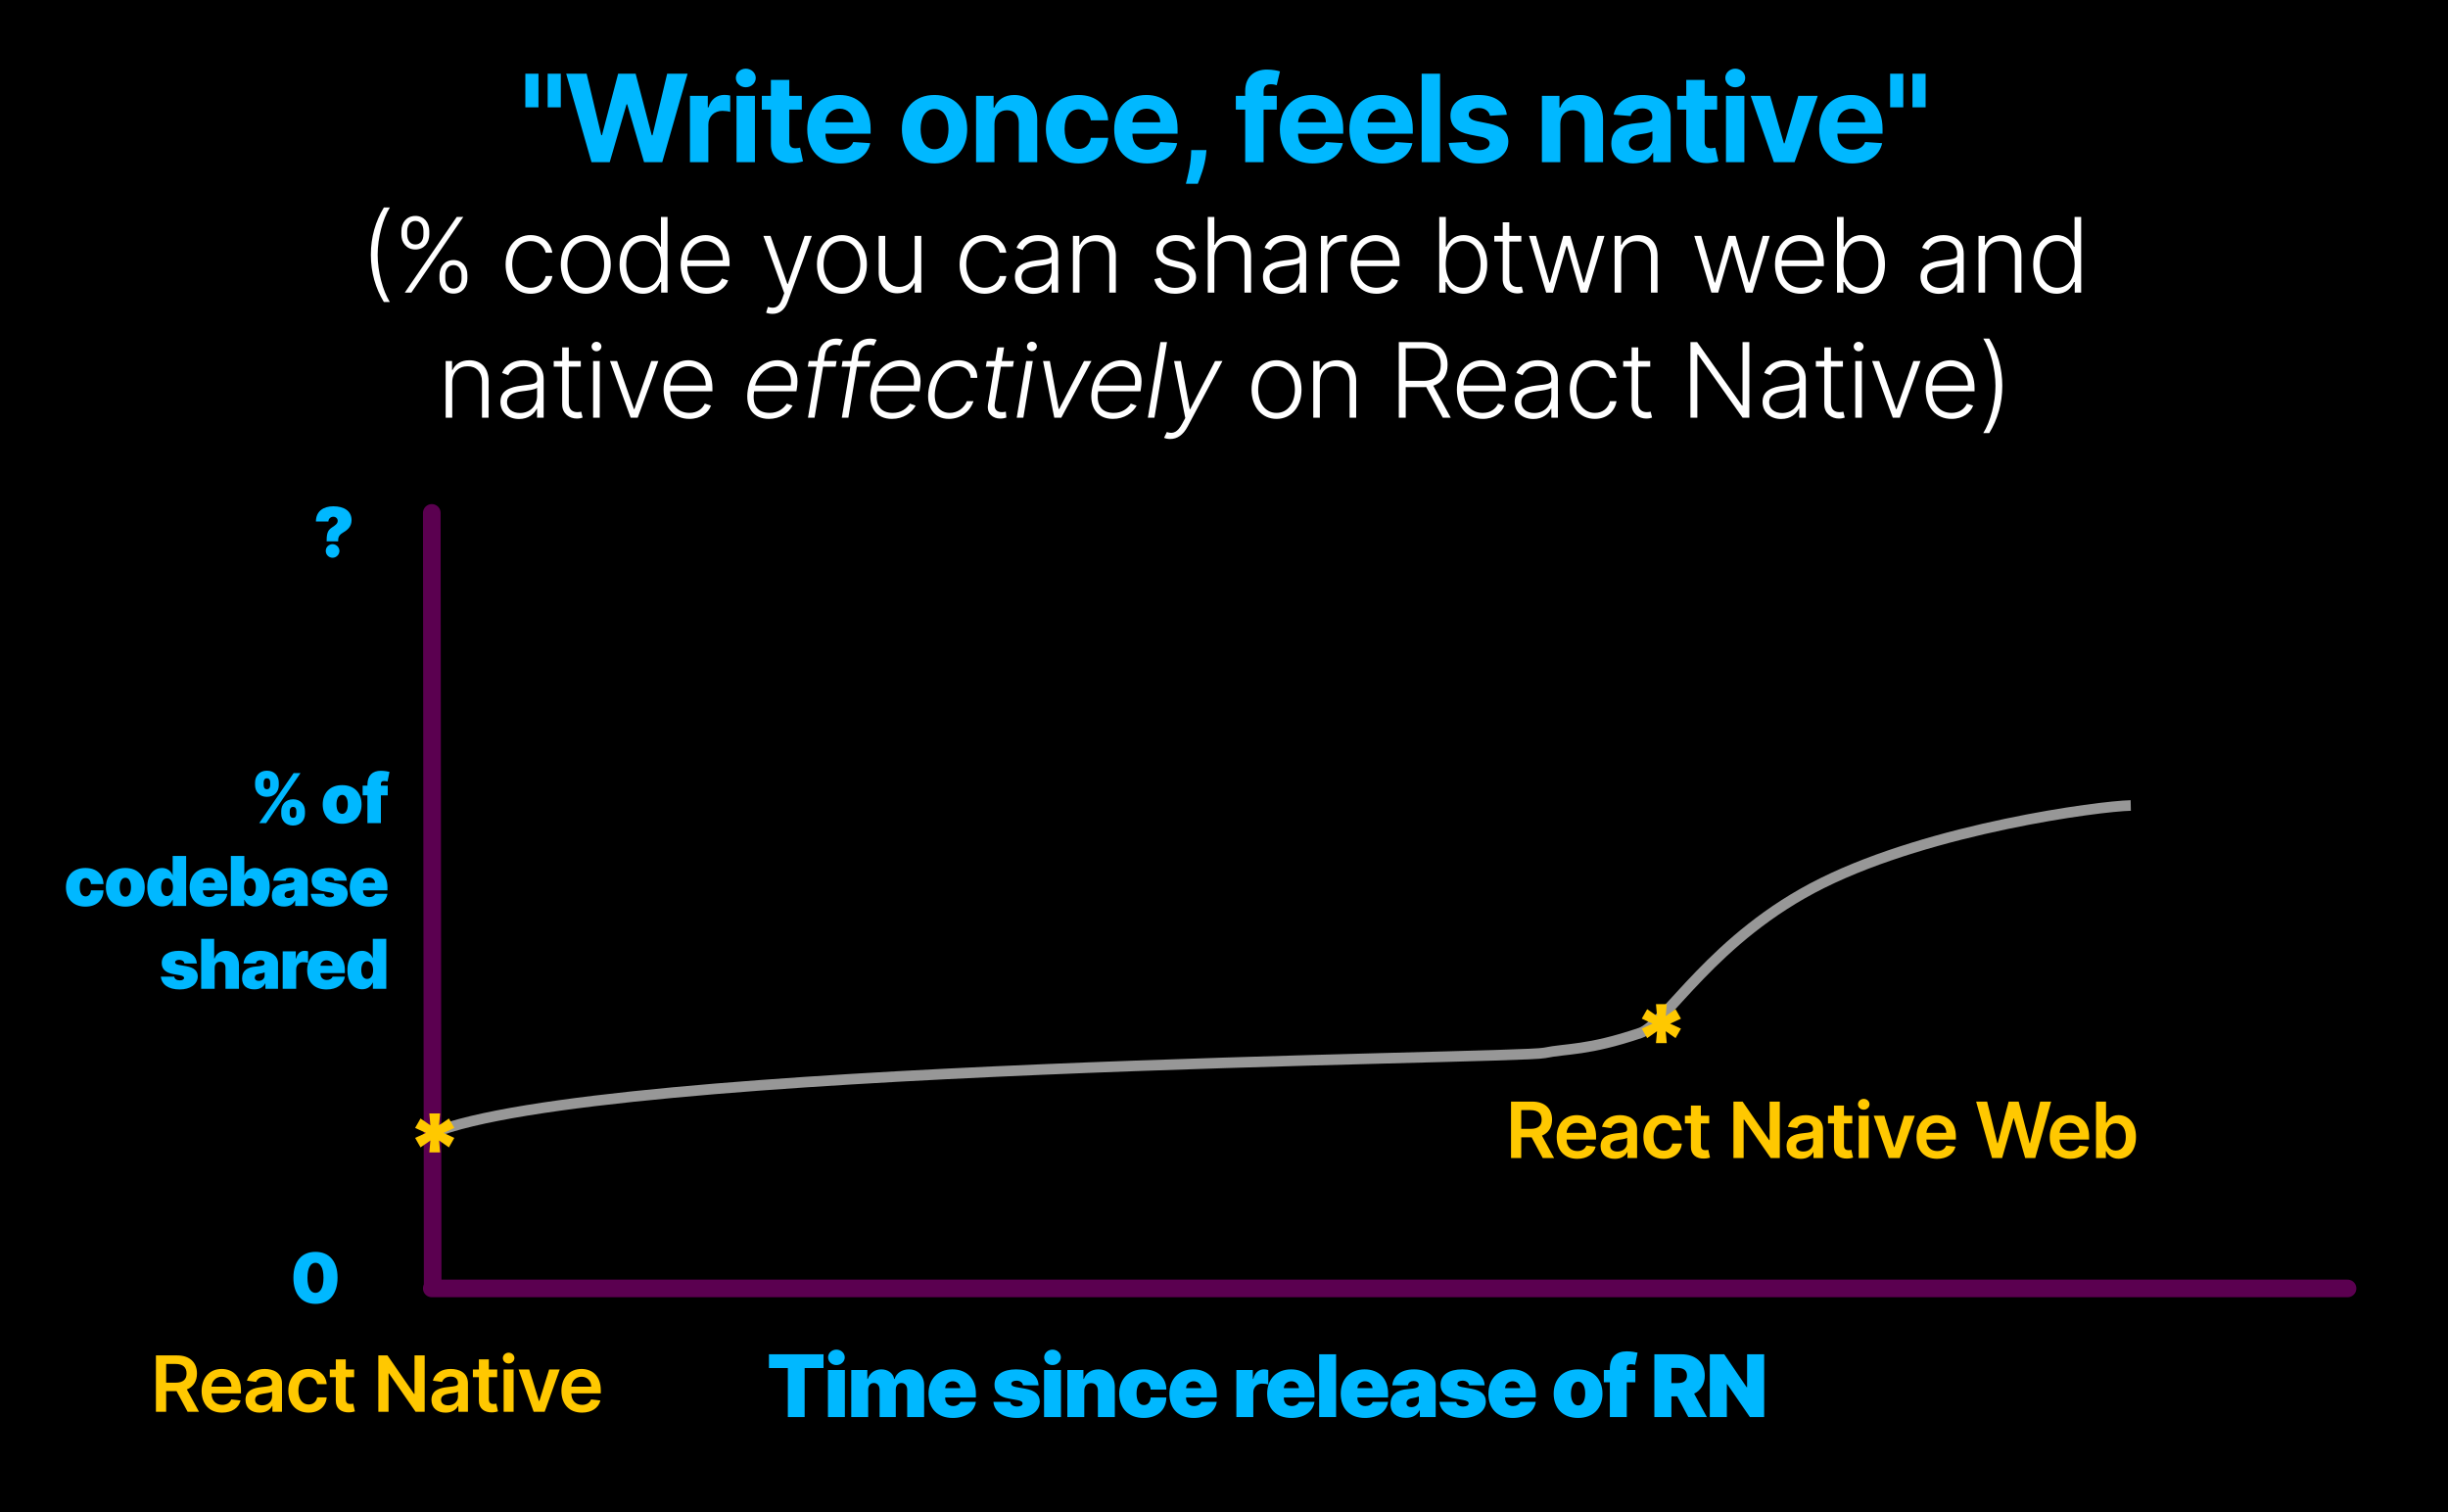 <?xml version="1.0" encoding="UTF-8"?>
<svg width="1389px" height="858px" viewBox="0 0 1389 858" version="1.1" xmlns="http://www.w3.org/2000/svg" xmlns:xlink="http://www.w3.org/1999/xlink">
    <!-- Generator: Sketch 61 (89581) - https://sketch.com -->
    <title>code-sharing</title>
    <desc>Created with Sketch.</desc>
    <g id="code-sharing" stroke="none" stroke-width="1" fill="none" fill-rule="evenodd">
        <rect fill="#000000" x="0" y="0" width="1389" height="858"></rect>
        <line x1="245" y1="291" x2="245.5" y2="730.5" id="Line-3" stroke="#5B0050" stroke-width="10" stroke-linecap="round"></line>
        <line x1="1332" y1="731" x2="245" y2="731" id="Line-3" stroke="#5B0050" stroke-width="10" stroke-linecap="round"></line>
        <path d="M245,643 C341.031,603.956 859.912,600.807 876.359,597.369 C888.663,594.797 900.887,596.192 930.755,586.037 C945.149,581.142 971.933,531.769 1034,501 C1096.751,469.892 1190.81,457.408 1209,457" id="Path-2" stroke="#979797" stroke-width="6"></path>
        <g id="Group" transform="translate(37, 38)" fill-rule="nonzero">
            <polygon id="*" fill="#FFC800" points="212.732 615.818 212.118 609.068 217.718 612.98 220.786 607.611 214.65 604.773 220.786 601.935 217.718 596.566 212.118 600.478 212.732 593.728 206.596 593.728 207.209 600.478 201.61 596.566 198.542 601.935 204.678 604.773 198.542 607.611 201.61 612.98 207.209 609.068 206.596 615.818"></polygon>
            <polygon id="*" fill="#FFC800" points="908.732 553.818 908.118 547.068 913.718 550.98 916.786 545.611 910.65 542.773 916.786 539.935 913.718 534.566 908.118 538.478 908.732 531.728 902.596 531.728 903.209 538.478 897.61 534.566 894.542 539.935 900.678 542.773 894.542 545.611 897.61 550.98 903.209 547.068 902.596 553.818"></polygon>
            <path d="M419.56,766 L419.56,738.159 L430.278,738.159 L430.278,730.364 L399.306,730.364 L399.306,738.159 L410.024,738.159 L410.024,766 L419.56,766 Z M437.583,736.489 C440.193,736.489 442.316,734.523 442.316,732.104 C442.316,729.685 440.193,727.719 437.583,727.719 C434.973,727.719 432.85,729.685 432.85,732.104 C432.85,734.523 434.973,736.489 437.583,736.489 Z M442.386,766 L442.386,739.273 L432.781,739.273 L432.781,766 L442.386,766 Z M455.607,766 L455.607,750.409 C455.607,748.078 456.825,746.651 458.808,746.651 C460.792,746.651 462.08,748.078 462.08,750.409 L462.08,766 L471.267,766 L471.267,750.409 C471.267,748.078 472.485,746.651 474.469,746.651 C476.452,746.651 477.74,748.078 477.74,750.409 L477.74,766 L487.345,766 L487.345,747.973 C487.345,742.492 483.83,738.925 478.714,738.925 C474.747,738.925 471.545,741.083 470.64,744.354 L470.362,744.354 C469.805,741.083 466.812,738.925 463.054,738.925 C459.348,738.925 456.511,741.013 455.398,744.354 L455.119,744.354 L455.119,739.273 L446.002,739.273 L446.002,766 L455.607,766 Z M503.629,766.487 C511.041,766.487 515.809,762.938 516.714,757.369 L507.944,757.369 C507.387,758.883 505.804,759.736 503.837,759.736 C500.984,759.736 499.313,757.857 499.313,755.281 L499.313,754.864 L516.714,754.864 L516.714,752.637 C516.714,744.128 511.494,738.925 503.42,738.925 C495.137,738.925 489.847,744.424 489.847,752.706 C489.847,761.354 495.068,766.487 503.629,766.487 Z M507.874,749.574 L499.313,749.574 C499.365,747.26 501.279,745.676 503.629,745.676 C506.012,745.676 507.822,747.277 507.874,749.574 Z M540.093,766.487 C547.488,766.487 552.934,762.885 552.969,757.161 C552.934,753.211 550.29,750.914 544.826,749.922 L539.397,748.948 C537.361,748.582 536.787,747.851 536.822,747.068 C536.787,745.955 538.162,745.328 539.815,745.328 C541.711,745.328 543.295,746.338 543.434,747.973 L552.273,747.973 C552.03,742.318 547.332,738.925 539.606,738.925 C531.967,738.925 527.252,742.057 527.286,747.625 C527.252,751.836 529.983,754.533 535.43,755.49 L540.163,756.325 C542.251,756.708 543.19,757.265 543.225,758.274 C543.19,759.388 541.92,760.014 540.163,760.014 C537.988,760.014 536.456,759.075 536.195,757.369 L526.66,757.369 C527.182,762.851 531.915,766.487 540.093,766.487 Z M560.205,736.489 C562.815,736.489 564.937,734.523 564.937,732.104 C564.937,729.685 562.815,727.719 560.205,727.719 C557.595,727.719 555.472,729.685 555.472,732.104 C555.472,734.523 557.595,736.489 560.205,736.489 Z M565.007,766 L565.007,739.273 L555.402,739.273 L555.402,766 L565.007,766 Z M578.228,766 L578.228,750.966 C578.245,748.321 579.742,746.72 582.126,746.72 C584.544,746.72 585.971,748.321 585.954,750.966 L585.954,766 L595.559,766 L595.559,748.948 C595.576,743.136 591.905,738.925 586.232,738.925 C582.3,738.925 579.185,740.978 578.019,744.354 L577.741,744.354 L577.741,739.273 L568.623,739.273 L568.623,766 L578.228,766 Z M611.912,766.487 C619.829,766.487 624.684,761.946 624.788,754.864 L615.879,754.864 C615.67,757.665 614.156,759.179 612.051,759.179 C609.528,759.179 607.875,757.021 607.875,752.637 C607.875,748.252 609.528,746.094 612.051,746.094 C614.174,746.094 615.618,747.608 615.879,750.409 L624.788,750.409 C624.736,743.449 619.777,738.925 611.912,738.925 C603.212,738.925 598.061,744.493 598.061,752.706 C598.061,760.919 603.212,766.487 611.912,766.487 Z M640.306,766.487 C647.719,766.487 652.486,762.938 653.391,757.369 L644.621,757.369 C644.064,758.883 642.481,759.736 640.515,759.736 C637.661,759.736 635.991,757.857 635.991,755.281 L635.991,754.864 L653.391,754.864 L653.391,752.637 C653.391,744.128 648.171,738.925 640.097,738.925 C631.815,738.925 626.525,744.424 626.525,752.706 C626.525,761.354 631.745,766.487 640.306,766.487 Z M644.552,749.574 L635.991,749.574 C636.043,747.26 637.957,745.676 640.306,745.676 C642.69,745.676 644.499,747.277 644.552,749.574 Z M674.126,766 L674.126,752.08 C674.126,749.017 676.231,746.999 679.067,746.999 C680.059,746.999 681.66,747.155 682.617,747.486 L682.617,739.29 C681.851,739.064 681.016,738.925 680.181,738.925 C677.327,738.925 675.1,740.595 674.126,744.354 L673.847,744.354 L673.847,739.273 L664.521,739.273 L664.521,766 L674.126,766 Z M695.768,766.487 C703.181,766.487 707.949,762.938 708.853,757.369 L700.084,757.369 C699.527,758.883 697.943,759.736 695.977,759.736 C693.123,759.736 691.453,757.857 691.453,755.281 L691.453,754.864 L708.853,754.864 L708.853,752.637 C708.853,744.128 703.633,738.925 695.559,738.925 C687.277,738.925 681.987,744.424 681.987,752.706 C681.987,761.354 687.207,766.487 695.768,766.487 Z M700.014,749.574 L691.453,749.574 C691.505,747.26 693.419,745.676 695.768,745.676 C698.152,745.676 699.962,747.277 700.014,749.574 Z M721.1,766 L721.1,730.364 L711.495,730.364 L711.495,766 L721.1,766 Z M737.523,766.487 C744.935,766.487 749.703,762.938 750.608,757.369 L741.838,757.369 C741.281,758.883 739.698,759.736 737.731,759.736 C734.878,759.736 733.207,757.857 733.207,755.281 L733.207,754.864 L750.608,754.864 L750.608,752.637 C750.608,744.128 745.387,738.925 737.314,738.925 C729.031,738.925 723.741,744.424 723.741,752.706 C723.741,761.354 728.962,766.487 737.523,766.487 Z M741.768,749.574 L733.207,749.574 C733.259,747.26 735.173,745.676 737.523,745.676 C739.906,745.676 741.716,747.277 741.768,749.574 Z M760.697,766.418 C764.177,766.418 766.804,765.234 768.422,762.242 L768.631,762.242 L768.631,766 L777.61,766 L777.61,747.695 C777.61,742.753 772.929,738.925 765.29,738.925 C757.303,738.925 753.371,743.101 753.04,747.973 L761.88,747.973 C762.106,746.32 763.324,745.537 765.151,745.537 C766.821,745.537 768.005,746.303 768.005,747.695 L768.005,747.764 C768.005,749.313 766.299,749.8 761.81,750.131 C756.294,750.531 751.996,752.758 751.996,758.622 C751.996,763.947 755.581,766.418 760.697,766.418 Z M763.829,760.362 C762.193,760.362 761.045,759.562 761.045,758.065 C761.045,756.691 762.019,755.629 764.246,755.281 C765.777,755.038 767.065,754.725 768.074,754.307 L768.074,756.534 C768.074,758.97 766.004,760.362 763.829,760.362 Z M793.197,766.487 C800.592,766.487 806.039,762.885 806.073,757.161 C806.039,753.211 803.394,750.914 797.93,749.922 L792.501,748.948 C790.465,748.582 789.891,747.851 789.926,747.068 C789.891,745.955 791.266,745.328 792.919,745.328 C794.815,745.328 796.399,746.338 796.538,747.973 L805.377,747.973 C805.134,742.318 800.436,738.925 792.71,738.925 C785.071,738.925 780.356,742.057 780.391,747.625 C780.356,751.836 783.088,754.533 788.534,755.49 L793.267,756.325 C795.355,756.708 796.294,757.265 796.329,758.274 C796.294,759.388 795.024,760.014 793.267,760.014 C791.092,760.014 789.561,759.075 789.3,757.369 L779.764,757.369 C780.286,762.851 785.019,766.487 793.197,766.487 Z M821.313,766.487 C828.726,766.487 833.493,762.938 834.398,757.369 L825.628,757.369 C825.071,758.883 823.488,759.736 821.522,759.736 C818.668,759.736 816.998,757.857 816.998,755.281 L816.998,754.864 L834.398,754.864 L834.398,752.637 C834.398,744.128 829.178,738.925 821.104,738.925 C812.822,738.925 807.532,744.424 807.532,752.706 C807.532,761.354 812.752,766.487 821.313,766.487 Z M825.559,749.574 L816.998,749.574 C817.05,747.26 818.964,745.676 821.313,745.676 C823.697,745.676 825.506,747.277 825.559,749.574 Z M858.404,766.487 C867.104,766.487 872.255,760.919 872.255,752.706 C872.255,744.493 867.104,738.925 858.404,738.925 C849.704,738.925 844.553,744.493 844.553,752.706 C844.553,760.919 849.704,766.487 858.404,766.487 Z M858.473,759.388 C855.898,759.388 854.367,756.83 854.367,752.637 C854.367,748.443 855.898,745.885 858.473,745.885 C860.909,745.885 862.441,748.443 862.441,752.637 C862.441,756.83 860.909,759.388 858.473,759.388 Z M886.032,766 L886.032,746.233 L890.904,746.233 L890.904,739.273 L886.032,739.273 L886.032,738.09 C886.032,736.837 886.52,736.002 888.329,736.002 C889.025,736.002 890.069,736.141 890.765,736.35 L892.157,729.459 C891.044,729.181 888.468,728.694 886.032,728.694 C880.186,728.694 876.427,731.895 876.427,738.507 L876.427,739.273 L873.017,739.273 L873.017,746.233 L876.427,746.233 L876.427,766 L886.032,766 Z M911.36,766 L911.36,754.237 L914.701,754.237 L920.965,766 L931.475,766 L924.237,752.706 C928.03,750.879 930.292,747.416 930.292,742.475 C930.292,734.888 924.985,730.364 917.068,730.364 L901.686,730.364 L901.686,766 L911.36,766 Z M914.771,746.72 L911.36,746.72 L911.36,738.09 L914.771,738.09 C918.164,738.09 920.2,739.412 920.2,742.475 C920.2,745.52 918.164,746.72 914.771,746.72 Z M942.817,766 L942.817,747.277 L943.026,747.277 L955.902,766 L963.976,766 L963.976,730.364 L954.301,730.364 L954.301,749.017 L954.023,749.017 L941.356,730.364 L933.143,730.364 L933.143,766 L942.817,766 Z" id="TimesincereleaseofRN" fill="#00B8FF"></path>
            <path d="M114.429,414.098 C118.778,414.098 121.187,411.107 121.187,407.451 L121.187,405.955 C121.187,402.299 118.833,399.252 114.429,399.252 C110.191,399.252 107.726,402.299 107.726,405.955 L107.726,407.451 C107.726,411.051 110.08,414.098 114.429,414.098 Z M114.013,429 L133.513,400.637 L129.58,400.637 L110.08,429 L114.013,429 Z M114.429,409.777 C113.016,409.777 112.601,408.558 112.601,407.451 L112.601,405.955 C112.601,404.902 112.961,403.573 114.429,403.573 C116.008,403.573 116.312,404.847 116.312,405.955 L116.312,407.451 C116.312,408.558 115.952,409.777 114.429,409.777 Z M129.275,430.385 C133.624,430.385 136.034,427.283 136.034,423.682 L136.034,422.186 C136.034,418.53 133.679,415.483 129.275,415.483 C124.982,415.483 122.572,418.585 122.572,422.186 L122.572,423.682 C122.572,427.283 124.927,430.385 129.275,430.385 Z M129.275,426.009 C127.807,426.009 127.392,424.734 127.392,423.682 L127.392,422.186 C127.392,421.078 127.807,419.804 129.275,419.804 C130.854,419.804 131.159,421.078 131.159,422.186 L131.159,423.682 C131.159,424.79 130.799,426.009 129.275,426.009 Z M157.135,429.388 C164.059,429.388 168.159,424.956 168.159,418.419 C168.159,411.882 164.059,407.451 157.135,407.451 C150.21,407.451 146.111,411.882 146.111,418.419 C146.111,424.956 150.21,429.388 157.135,429.388 Z M157.19,423.737 C155.141,423.737 153.922,421.701 153.922,418.364 C153.922,415.026 155.141,412.99 157.19,412.99 C159.129,412.99 160.348,415.026 160.348,418.364 C160.348,421.701 159.129,423.737 157.19,423.737 Z M179.125,429 L179.125,413.267 L183.003,413.267 L183.003,407.728 L179.125,407.728 L179.125,406.786 C179.125,405.789 179.513,405.124 180.953,405.124 C181.507,405.124 182.338,405.235 182.892,405.401 L184,399.917 C183.113,399.695 181.064,399.307 179.125,399.307 C174.472,399.307 171.48,401.855 171.48,407.118 L171.48,407.728 L168.766,407.728 L168.766,413.267 L171.48,413.267 L171.48,429 L179.125,429 Z M11.456,476.388 C17.757,476.388 21.621,472.773 21.704,467.136 L14.613,467.136 C14.447,469.366 13.242,470.571 11.567,470.571 C9.558,470.571 8.243,468.854 8.243,465.364 C8.243,461.874 9.558,460.156 11.567,460.156 C13.256,460.156 14.406,461.361 14.613,463.591 L21.704,463.591 C21.663,458.051 17.716,454.451 11.456,454.451 C4.531,454.451 0.432,458.882 0.432,465.419 C0.432,471.956 4.531,476.388 11.456,476.388 Z M34.111,476.388 C41.035,476.388 45.135,471.956 45.135,465.419 C45.135,458.882 41.035,454.451 34.111,454.451 C27.186,454.451 23.087,458.882 23.087,465.419 C23.087,471.956 27.186,476.388 34.111,476.388 Z M34.166,470.737 C32.116,470.737 30.898,468.701 30.898,465.364 C30.898,462.026 32.116,459.99 34.166,459.99 C36.105,459.99 37.324,462.026 37.324,465.364 C37.324,468.701 36.105,470.737 34.166,470.737 Z M54.937,476.277 C57.929,476.277 59.979,474.67 60.865,472.51 L61.031,472.51 L61.031,476 L68.62,476 L68.62,447.637 L60.976,447.637 L60.976,458.439 L60.865,458.439 C60.034,456.279 58.04,454.451 54.882,454.451 C50.672,454.451 46.572,457.664 46.572,465.364 C46.572,472.732 50.395,476.277 54.937,476.277 Z M57.763,470.405 C55.658,470.405 54.439,468.521 54.439,465.364 C54.439,462.206 55.658,460.323 57.763,460.323 C59.868,460.323 61.142,462.206 61.142,465.364 C61.142,468.466 59.868,470.405 57.763,470.405 Z M81.581,476.388 C87.481,476.388 91.275,473.563 91.995,469.131 L85.015,469.131 C84.572,470.336 83.312,471.014 81.747,471.014 C79.476,471.014 78.146,469.519 78.146,467.469 L78.146,467.136 L91.995,467.136 L91.995,465.364 C91.995,458.591 87.841,454.451 81.415,454.451 C74.822,454.451 70.612,458.827 70.612,465.419 C70.612,472.302 74.767,476.388 81.581,476.388 Z M84.96,462.926 L78.146,462.926 C78.188,461.084 79.711,459.824 81.581,459.824 C83.478,459.824 84.919,461.098 84.96,462.926 Z M107.67,476.277 C112.213,476.277 116.035,472.732 116.035,465.364 C116.035,457.664 111.936,454.451 107.726,454.451 C104.568,454.451 102.574,456.279 101.743,458.439 L101.632,458.439 L101.632,447.637 L93.987,447.637 L93.987,476 L101.577,476 L101.577,472.51 L101.743,472.51 C102.629,474.67 104.679,476.277 107.67,476.277 Z M104.845,470.405 C102.74,470.405 101.466,468.466 101.466,465.364 C101.466,462.206 102.74,460.323 104.845,460.323 C106.95,460.323 108.169,462.206 108.169,465.364 C108.169,468.521 106.95,470.405 104.845,470.405 Z M124.176,476.332 C126.946,476.332 129.037,475.391 130.325,473.009 L130.491,473.009 L130.491,476 L137.638,476 L137.638,461.431 C137.638,457.497 133.912,454.451 127.832,454.451 C121.475,454.451 118.346,457.774 118.082,461.652 L125.118,461.652 C125.298,460.336 126.267,459.713 127.721,459.713 C129.051,459.713 129.993,460.323 129.993,461.431 L129.993,461.486 C129.993,462.719 128.636,463.106 125.062,463.369 C120.672,463.688 117.251,465.461 117.251,470.128 C117.251,474.366 120.104,476.332 124.176,476.332 Z M126.669,471.513 C125.367,471.513 124.453,470.876 124.453,469.685 C124.453,468.591 125.229,467.746 127.001,467.469 C128.22,467.275 129.245,467.026 130.048,466.693 L130.048,468.466 C130.048,470.405 128.4,471.513 126.669,471.513 Z M150.044,476.388 C155.93,476.388 160.265,473.521 160.292,468.965 C160.265,465.821 158.16,463.993 153.811,463.203 L149.49,462.428 C147.87,462.137 147.413,461.555 147.44,460.932 C147.413,460.046 148.507,459.547 149.822,459.547 C151.332,459.547 152.592,460.35 152.703,461.652 L159.738,461.652 C159.545,457.151 155.805,454.451 149.656,454.451 C143.576,454.451 139.823,456.943 139.851,461.375 C139.823,464.727 141.997,466.873 146.332,467.635 L150.099,468.3 C151.761,468.604 152.509,469.048 152.537,469.851 C152.509,470.737 151.498,471.236 150.099,471.236 C148.368,471.236 147.149,470.488 146.942,469.131 L139.352,469.131 C139.768,473.493 143.535,476.388 150.044,476.388 Z M172.422,476.388 C178.322,476.388 182.116,473.563 182.836,469.131 L175.856,469.131 C175.413,470.336 174.153,471.014 172.588,471.014 C170.317,471.014 168.987,469.519 168.987,467.469 L168.987,467.136 L182.836,467.136 L182.836,465.364 C182.836,458.591 178.682,454.451 172.256,454.451 C165.663,454.451 161.453,458.827 161.453,465.419 C161.453,472.302 165.608,476.388 172.422,476.388 Z M175.801,462.926 L168.987,462.926 C169.029,461.084 170.552,459.824 172.422,459.824 C174.319,459.824 175.759,461.098 175.801,462.926 Z M64.964,523.388 C70.85,523.388 75.185,520.521 75.213,515.965 C75.185,512.821 73.08,510.993 68.731,510.203 L64.41,509.428 C62.79,509.137 62.333,508.555 62.361,507.932 C62.333,507.046 63.427,506.547 64.743,506.547 C66.252,506.547 67.513,507.35 67.623,508.652 L74.659,508.652 C74.465,504.151 70.726,501.451 64.577,501.451 C58.497,501.451 54.744,503.943 54.771,508.375 C54.744,511.727 56.918,513.873 61.253,514.635 L65.02,515.3 C66.682,515.604 67.43,516.048 67.457,516.851 C67.43,517.737 66.419,518.236 65.02,518.236 C63.289,518.236 62.07,517.488 61.862,516.131 L54.273,516.131 C54.688,520.493 58.455,523.388 64.964,523.388 Z M84.794,523 L84.794,511.034 C84.808,508.929 86.027,507.655 87.896,507.655 C89.849,507.655 90.957,508.929 90.943,511.034 L90.943,523 L98.588,523 L98.588,509.428 C98.602,504.774 95.666,501.451 91.165,501.451 C88.021,501.451 85.694,503.057 84.739,505.772 L84.517,505.772 L84.517,494.637 L77.149,494.637 L77.149,523 L84.794,523 Z M107.283,523.332 C110.052,523.332 112.144,522.391 113.432,520.009 L113.598,520.009 L113.598,523 L120.744,523 L120.744,508.431 C120.744,504.497 117.019,501.451 110.939,501.451 C104.582,501.451 101.452,504.774 101.189,508.652 L108.224,508.652 C108.404,507.336 109.374,506.713 110.828,506.713 C112.158,506.713 113.099,507.323 113.099,508.431 L113.099,508.486 C113.099,509.719 111.742,510.106 108.169,510.369 C103.779,510.688 100.358,512.461 100.358,517.128 C100.358,521.366 103.211,523.332 107.283,523.332 Z M109.775,518.513 C108.474,518.513 107.56,517.876 107.56,516.685 C107.56,515.591 108.335,514.746 110.108,514.469 C111.327,514.275 112.351,514.026 113.155,513.693 L113.155,515.466 C113.155,517.405 111.507,518.513 109.775,518.513 Z M131.045,523 L131.045,511.921 C131.045,509.483 132.721,507.877 134.979,507.877 C135.768,507.877 137.042,508.001 137.804,508.264 L137.804,501.741 C137.194,501.561 136.53,501.451 135.865,501.451 C133.594,501.451 131.821,502.78 131.045,505.772 L130.824,505.772 L130.824,501.728 L123.401,501.728 L123.401,523 L131.045,523 Z M148.271,523.388 C154.171,523.388 157.966,520.563 158.686,516.131 L151.706,516.131 C151.263,517.336 150.002,518.014 148.437,518.014 C146.166,518.014 144.837,516.519 144.837,514.469 L144.837,514.136 L158.686,514.136 L158.686,512.364 C158.686,505.591 154.531,501.451 148.105,501.451 C141.513,501.451 137.303,505.827 137.303,512.419 C137.303,519.302 141.457,523.388 148.271,523.388 Z M151.65,509.926 L144.837,509.926 C144.878,508.084 146.402,506.824 148.271,506.824 C150.169,506.824 151.609,508.098 151.65,509.926 Z M168.489,523.277 C171.48,523.277 173.53,521.67 174.416,519.51 L174.582,519.51 L174.582,523 L182.172,523 L182.172,494.637 L174.527,494.637 L174.527,505.439 L174.416,505.439 C173.585,503.279 171.591,501.451 168.433,501.451 C164.223,501.451 160.124,504.664 160.124,512.364 C160.124,519.732 163.946,523.277 168.489,523.277 Z M171.314,517.405 C169.209,517.405 167.99,515.521 167.99,512.364 C167.99,509.206 169.209,507.323 171.314,507.323 C173.419,507.323 174.693,509.206 174.693,512.364 C174.693,515.466 173.419,517.405 171.314,517.405 Z" id="%ofcodebaseshared" fill="#00B8FF" transform="translate(92.216, 461.32) rotate(-360) translate(-92.216, -461.32) "></path>
            <path d="M142,701.776 C149.714,701.789 154.506,696.264 154.52,686.874 C154.533,677.539 149.714,672.249 142,672.249 C134.272,672.249 129.508,677.512 129.48,686.874 C129.452,696.222 134.272,701.762 142,701.776 Z M142,695.516 C139.341,695.516 137.43,692.843 137.457,686.874 C137.485,681.043 139.341,678.453 142,678.453 C144.659,678.453 146.529,681.043 146.542,686.874 C146.556,692.843 144.659,695.516 142,695.516 Z" id="0" fill="#00B8FF" transform="translate(142, 687.012) rotate(-360) translate(-142, -687.012) "></path>
            <path d="M154.882,269.136 L154.882,268.472 C154.882,266.27 155.921,265.162 157.929,263.985 C160.629,262.406 162.471,260.425 162.471,257.06 C162.471,251.853 158.081,249.249 152.167,249.249 C146.78,249.249 142.307,251.797 142.251,257.891 L149.342,257.891 C149.342,256.298 150.616,255.176 152.112,255.176 C153.497,255.176 154.605,256.118 154.605,257.503 C154.605,259.054 153.262,260.01 151.503,261.159 C149.439,262.503 148.345,263.915 148.345,268.472 L148.345,269.136 L154.882,269.136 Z M151.724,278.443 C153.76,278.443 155.574,276.726 155.602,274.565 C155.574,272.46 153.76,270.743 151.724,270.743 C149.578,270.743 147.819,272.46 147.847,274.565 C147.819,276.726 149.578,278.443 151.724,278.443 Z" id="?" fill="#00B8FF" transform="translate(152.361, 263.846) rotate(-360) translate(-152.361, -263.846) "></path>
            <path d="M57.275,763 L57.275,751.281 L63.181,751.281 L69.462,763 L75.931,763 L69.009,750.313 C72.775,748.797 74.759,745.578 74.759,741.235 C74.759,735.125 70.822,731 63.478,731 L51.478,731 L51.478,763 L57.275,763 Z M62.619,746.469 L57.275,746.469 L57.275,735.844 L62.587,735.844 C66.916,735.844 68.853,737.828 68.853,741.235 C68.853,744.641 66.916,746.469 62.619,746.469 Z M89.052,763.469 C94.646,763.469 98.489,760.734 99.489,756.563 L94.208,755.969 C93.443,758 91.568,759.063 89.13,759.063 C85.474,759.063 83.052,756.656 83.005,752.547 L99.724,752.547 L99.724,750.813 C99.724,742.391 94.661,738.688 88.755,738.688 C81.88,738.688 77.396,743.735 77.396,751.141 C77.396,758.672 81.818,763.469 89.052,763.469 Z M94.302,748.735 L83.021,748.735 C83.193,745.672 85.458,743.094 88.833,743.094 C92.083,743.094 94.271,745.469 94.302,748.735 Z M110.329,763.484 C114.095,763.484 116.345,761.719 117.376,759.703 L117.563,759.703 L117.563,763 L123.001,763 L123.001,746.938 C123.001,740.594 117.829,738.688 113.251,738.688 C108.204,738.688 104.329,740.938 103.079,745.313 L108.36,746.063 C108.923,744.422 110.517,743.016 113.282,743.016 C115.907,743.016 117.345,744.36 117.345,746.719 L117.345,746.813 C117.345,748.438 115.642,748.516 111.407,748.969 C106.751,749.469 102.298,750.86 102.298,756.266 C102.298,760.984 105.751,763.484 110.329,763.484 Z M111.798,759.328 C109.439,759.328 107.751,758.25 107.751,756.172 C107.751,754 109.642,753.094 112.173,752.734 C113.657,752.531 116.626,752.156 117.36,751.563 L117.36,754.391 C117.36,757.063 115.204,759.328 111.798,759.328 Z M138.091,763.469 C144.122,763.469 147.965,759.891 148.372,754.797 L142.965,754.797 C142.481,757.375 140.622,758.859 138.137,758.859 C134.606,758.859 132.325,755.906 132.325,751 C132.325,746.156 134.653,743.25 138.137,743.25 C140.856,743.25 142.528,745 142.965,747.313 L148.372,747.313 C147.981,742.11 143.919,738.688 138.059,738.688 C131.028,738.688 126.591,743.766 126.591,751.094 C126.591,758.359 130.919,763.469 138.091,763.469 Z M161.039,763.328 C162.649,763.281 163.758,762.969 164.368,762.766 L163.414,758.344 C163.102,758.422 162.461,758.563 161.758,758.563 C160.336,758.563 159.196,758.063 159.196,755.781 L159.196,743.375 L163.93,743.375 L163.93,739 L159.196,739 L159.196,733.25 L153.54,733.25 L153.54,739 L150.133,739 L150.133,743.375 L153.54,743.375 L153.54,756.719 C153.508,761.234 156.79,763.453 161.039,763.328 Z M183.469,763 L183.469,741.203 L183.734,741.203 L198.812,763 L203.968,763 L203.968,731 L198.203,731 L198.203,752.813 L197.922,752.813 L182.859,731 L177.672,731 L177.672,763 L183.469,763 Z M215.839,763.484 C219.605,763.484 221.855,761.719 222.886,759.703 L223.074,759.703 L223.074,763 L228.511,763 L228.511,746.938 C228.511,740.594 223.339,738.688 218.761,738.688 C213.714,738.688 209.84,740.938 208.59,745.313 L213.871,746.063 C214.433,744.422 216.027,743.016 218.793,743.016 C221.418,743.016 222.855,744.36 222.855,746.719 L222.855,746.813 C222.855,748.438 221.152,748.516 216.918,748.969 C212.261,749.469 207.808,750.86 207.808,756.266 C207.808,760.984 211.261,763.484 215.839,763.484 Z M217.308,759.328 C214.949,759.328 213.261,758.25 213.261,756.172 C213.261,754 215.152,753.094 217.683,752.734 C219.168,752.531 222.136,752.156 222.871,751.563 L222.871,754.391 C222.871,757.063 220.714,759.328 217.308,759.328 Z M242.226,763.328 C243.835,763.281 244.945,762.969 245.554,762.766 L244.601,758.344 C244.288,758.422 243.648,758.563 242.945,758.563 C241.523,758.563 240.382,758.063 240.382,755.781 L240.382,743.375 L245.116,743.375 L245.116,739 L240.382,739 L240.382,733.25 L234.726,733.25 L234.726,739 L231.32,739 L231.32,743.375 L234.726,743.375 L234.726,756.719 C234.695,761.234 237.976,763.453 242.226,763.328 Z M251.612,735.594 C253.409,735.594 254.878,734.219 254.878,732.532 C254.878,730.828 253.409,729.454 251.612,729.454 C249.8,729.454 248.331,730.828 248.331,732.532 C248.331,734.219 249.8,735.594 251.612,735.594 Z M254.425,763 L254.425,739 L248.769,739 L248.769,763 L254.425,763 Z M272.046,763 L280.592,739 L274.577,739 L269.046,756.828 L268.796,756.828 L263.28,739 L257.249,739 L265.796,763 L272.046,763 Z M293.213,763.469 C298.807,763.469 302.651,760.734 303.651,756.563 L298.369,755.969 C297.604,758 295.729,759.063 293.291,759.063 C289.635,759.063 287.213,756.656 287.166,752.547 L303.885,752.547 L303.885,750.813 C303.885,742.391 298.823,738.688 292.916,738.688 C286.041,738.688 281.557,743.735 281.557,751.141 C281.557,758.672 285.979,763.469 293.213,763.469 Z M298.463,748.735 L287.182,748.735 C287.354,745.672 289.62,743.094 292.995,743.094 C296.245,743.094 298.432,745.469 298.463,748.735 Z" id="ReactNative" fill="#FFC800"></path>
            <path d="M826.158,619 L826.158,607.281 L832.065,607.281 L838.346,619 L844.814,619 L837.893,606.313 C841.658,604.797 843.643,601.578 843.643,597.235 C843.643,591.125 839.705,587 832.361,587 L820.362,587 L820.362,619 L826.158,619 Z M831.502,602.469 L826.158,602.469 L826.158,591.844 L831.471,591.844 C835.799,591.844 837.736,593.828 837.736,597.235 C837.736,600.641 835.799,602.469 831.502,602.469 Z M857.935,619.469 C863.529,619.469 867.373,616.734 868.373,612.563 L863.092,611.969 C862.326,614 860.451,615.063 858.014,615.063 C854.357,615.063 851.935,612.656 851.889,608.547 L868.607,608.547 L868.607,606.813 C868.607,598.391 863.545,594.688 857.639,594.688 C850.764,594.688 846.279,599.735 846.279,607.141 C846.279,614.672 850.701,619.469 857.935,619.469 Z M863.185,604.735 L851.904,604.735 C852.076,601.672 854.342,599.094 857.717,599.094 C860.967,599.094 863.154,601.469 863.185,604.735 Z M879.213,619.484 C882.978,619.484 885.228,617.719 886.259,615.703 L886.447,615.703 L886.447,619 L891.884,619 L891.884,602.938 C891.884,596.594 886.712,594.688 882.134,594.688 C877.088,594.688 873.213,596.938 871.963,601.313 L877.244,602.063 C877.806,600.422 879.4,599.016 882.166,599.016 C884.791,599.016 886.228,600.36 886.228,602.719 L886.228,602.813 C886.228,604.438 884.525,604.516 880.291,604.969 C875.634,605.469 871.181,606.86 871.181,612.266 C871.181,616.984 874.634,619.484 879.213,619.484 Z M880.681,615.328 C878.322,615.328 876.634,614.25 876.634,612.172 C876.634,610 878.525,609.094 881.056,608.734 C882.541,608.531 885.509,608.156 886.244,607.563 L886.244,610.391 C886.244,613.063 884.087,615.328 880.681,615.328 Z M906.974,619.469 C913.005,619.469 916.849,615.891 917.255,610.797 L911.849,610.797 C911.364,613.375 909.505,614.859 907.021,614.859 C903.49,614.859 901.208,611.906 901.208,607 C901.208,602.156 903.536,599.25 907.021,599.25 C909.74,599.25 911.411,601 911.849,603.313 L917.255,603.313 C916.864,598.11 912.802,594.688 906.943,594.688 C899.911,594.688 895.474,599.766 895.474,607.094 C895.474,614.359 899.802,619.469 906.974,619.469 Z M929.923,619.328 C931.532,619.281 932.642,618.969 933.251,618.766 L932.298,614.344 C931.985,614.422 931.345,614.563 930.642,614.563 C929.22,614.563 928.079,614.063 928.079,611.781 L928.079,599.375 L932.813,599.375 L932.813,595 L928.079,595 L928.079,589.25 L922.423,589.25 L922.423,595 L919.017,595 L919.017,599.375 L922.423,599.375 L922.423,612.719 C922.392,617.234 925.673,619.453 929.923,619.328 Z M952.352,619 L952.352,597.203 L952.618,597.203 L967.696,619 L972.852,619 L972.852,587 L967.086,587 L967.086,608.813 L966.805,608.813 L951.743,587 L946.555,587 L946.555,619 L952.352,619 Z M984.723,619.484 C988.488,619.484 990.738,617.719 991.77,615.703 L991.957,615.703 L991.957,619 L997.395,619 L997.395,602.938 C997.395,596.594 992.223,594.688 987.645,594.688 C982.598,594.688 978.723,596.938 977.473,601.313 L982.754,602.063 C983.317,600.422 984.91,599.016 987.676,599.016 C990.301,599.016 991.738,600.36 991.738,602.719 L991.738,602.813 C991.738,604.438 990.035,604.516 985.801,604.969 C981.145,605.469 976.692,606.86 976.692,612.266 C976.692,616.984 980.145,619.484 984.723,619.484 Z M986.192,615.328 C983.832,615.328 982.145,614.25 982.145,612.172 C982.145,610 984.035,609.094 986.567,608.734 C988.051,608.531 991.02,608.156 991.754,607.563 L991.754,610.391 C991.754,613.063 989.598,615.328 986.192,615.328 Z M1011.109,619.328 C1012.719,619.281 1013.828,618.969 1014.437,618.766 L1013.484,614.344 C1013.172,614.422 1012.531,614.563 1011.828,614.563 C1010.406,614.563 1009.266,614.063 1009.266,611.781 L1009.266,599.375 L1014,599.375 L1014,595 L1009.266,595 L1009.266,589.25 L1003.609,589.25 L1003.609,595 L1000.203,595 L1000.203,599.375 L1003.609,599.375 L1003.609,612.719 C1003.578,617.234 1006.859,619.453 1011.109,619.328 Z M1020.496,591.594 C1022.293,591.594 1023.761,590.219 1023.761,588.532 C1023.761,586.828 1022.293,585.454 1020.496,585.454 C1018.683,585.454 1017.215,586.828 1017.215,588.532 C1017.215,590.219 1018.683,591.594 1020.496,591.594 Z M1023.308,619 L1023.308,595 L1017.652,595 L1017.652,619 L1023.308,619 Z M1040.929,619 L1049.476,595 L1043.46,595 L1037.929,612.828 L1037.679,612.828 L1032.163,595 L1026.132,595 L1034.679,619 L1040.929,619 Z M1062.097,619.469 C1067.69,619.469 1071.534,616.734 1072.534,612.563 L1067.253,611.969 C1066.487,614 1064.612,615.063 1062.175,615.063 C1058.519,615.063 1056.097,612.656 1056.05,608.547 L1072.768,608.547 L1072.768,606.813 C1072.768,598.391 1067.706,594.688 1061.8,594.688 C1054.925,594.688 1050.441,599.735 1050.441,607.141 C1050.441,614.672 1054.862,619.469 1062.097,619.469 Z M1067.347,604.735 L1056.065,604.735 C1056.237,601.672 1058.503,599.094 1061.878,599.094 C1065.128,599.094 1067.315,601.469 1067.347,604.735 Z M1099.01,619 L1105.432,596.547 L1105.682,596.547 L1112.088,619 L1117.807,619 L1126.838,587 L1120.604,587 L1114.838,610.531 L1114.557,610.531 L1108.385,587 L1102.713,587 L1096.557,610.516 L1096.26,610.516 L1090.495,587 L1084.26,587 L1093.291,619 L1099.01,619 Z M1137.678,619.469 C1143.272,619.469 1147.115,616.734 1148.115,612.563 L1142.834,611.969 C1142.068,614 1140.193,615.063 1137.756,615.063 C1134.1,615.063 1131.678,612.656 1131.631,608.547 L1148.35,608.547 L1148.35,606.813 C1148.35,598.391 1143.287,594.688 1137.381,594.688 C1130.506,594.688 1126.022,599.735 1126.022,607.141 C1126.022,614.672 1130.444,619.469 1137.678,619.469 Z M1142.928,604.735 L1131.647,604.735 C1131.819,601.672 1134.084,599.094 1137.459,599.094 C1140.709,599.094 1142.897,601.469 1142.928,604.735 Z M1165.064,619.422 C1170.72,619.422 1174.955,614.938 1174.955,607.031 C1174.955,599.031 1170.595,594.688 1165.049,594.688 C1160.814,594.688 1159.049,597.235 1158.189,598.969 L1157.955,598.969 L1157.955,587 L1152.299,587 L1152.299,619 L1157.861,619 L1157.861,615.219 L1158.189,615.219 C1159.08,616.969 1160.939,619.422 1165.064,619.422 Z M1163.486,614.781 C1159.877,614.781 1157.846,611.656 1157.846,607 C1157.846,602.344 1159.846,599.328 1163.486,599.328 C1167.252,599.328 1169.189,602.531 1169.189,607 C1169.189,611.5 1167.22,614.781 1163.486,614.781 Z" id="ReactNativeWeb" fill="#FFC800"></path>
            <g id="&quot;Write-once,-feels-n" transform="translate(173.431, 0.952)">
                <path d="M95.102,21.93 L95.102,2.867 L87.653,2.867 L87.653,21.93 L95.102,21.93 Z M107.77,21.93 L107.77,2.867 L100.321,2.867 L100.321,21.93 L107.77,21.93 Z M135.527,53.048 L145.058,20.239 L145.45,20.239 L155.006,53.048 L165.346,53.048 L179.705,2.867 L168.115,2.867 L159.809,37.807 L159.368,37.807 L150.228,2.867 L140.305,2.867 L131.141,37.734 L130.724,37.734 L122.418,2.867 L110.828,2.867 L125.187,53.048 L135.527,53.048 Z M191.486,53.048 L191.486,31.755 C191.486,27.124 194.868,23.939 199.474,23.939 C200.92,23.939 202.904,24.184 203.885,24.503 L203.885,15.241 C202.953,15.02 201.655,14.873 200.601,14.873 C196.387,14.873 192.932,17.323 191.56,21.979 L191.168,21.979 L191.168,15.412 L181.048,15.412 L181.048,53.048 L191.486,53.048 Z M212.725,10.561 C215.837,10.561 218.385,8.184 218.385,5.268 C218.385,2.377 215.837,0 212.725,0 C209.638,0 207.09,2.377 207.09,5.268 C207.09,8.184 209.638,10.561 212.725,10.561 Z M217.92,53.048 L217.92,15.412 L207.482,15.412 L207.482,53.048 L217.92,53.048 Z M239.526,53.563 C242.221,53.465 244.133,52.926 245.186,52.582 L243.545,44.815 C243.03,44.913 241.927,45.158 240.947,45.158 C238.865,45.158 237.419,44.374 237.419,41.483 L237.419,23.253 L244.5,23.253 L244.5,15.412 L237.419,15.412 L237.419,6.395 L226.981,6.395 L226.981,15.412 L221.835,15.412 L221.835,23.253 L226.981,23.253 L226.981,42.855 C226.932,50.23 231.955,53.881 239.526,53.563 Z M266.278,53.783 C275.589,53.783 281.862,49.25 283.332,42.267 L273.678,41.63 C272.624,44.497 269.929,45.991 266.45,45.991 C261.231,45.991 257.923,42.536 257.923,36.925 L257.923,36.901 L283.553,36.901 L283.553,34.034 C283.553,21.244 275.81,14.922 265.862,14.922 C254.787,14.922 247.607,22.787 247.607,34.402 C247.607,46.334 254.689,53.783 266.278,53.783 Z M273.727,30.432 L257.923,30.432 C258.143,26.144 261.402,22.714 266.033,22.714 C270.566,22.714 273.703,25.948 273.727,30.432 Z M319.831,53.783 C331.25,53.783 338.355,45.967 338.355,34.377 C338.355,22.714 331.25,14.922 319.831,14.922 C308.413,14.922 301.307,22.714 301.307,34.377 C301.307,45.967 308.413,53.783 319.831,53.783 Z M319.88,45.697 C314.612,45.697 311.917,40.87 311.917,34.304 C311.917,27.737 314.612,22.885 319.88,22.885 C325.05,22.885 327.746,27.737 327.746,34.304 C327.746,40.87 325.05,45.697 319.88,45.697 Z M353.836,53.048 L353.836,31.29 C353.861,26.438 356.752,23.596 360.967,23.596 C365.157,23.596 367.68,26.34 367.656,30.947 L367.656,53.048 L378.094,53.048 L378.094,29.085 C378.094,20.313 372.948,14.922 365.108,14.922 C359.521,14.922 355.478,17.666 353.787,22.052 L353.346,22.052 L353.346,15.412 L343.398,15.412 L343.398,53.048 L353.836,53.048 Z M401.538,53.783 C411.56,53.783 417.857,47.903 418.347,39.253 L408.497,39.253 C407.884,43.272 405.238,45.526 401.661,45.526 C396.785,45.526 393.624,41.434 393.624,34.23 C393.624,27.124 396.809,23.057 401.661,23.057 C405.483,23.057 407.933,25.581 408.497,29.33 L418.347,29.33 C417.906,20.631 411.315,14.922 401.489,14.922 C390.071,14.922 383.014,22.836 383.014,34.377 C383.014,45.82 389.949,53.783 401.538,53.783 Z M440.444,53.783 C449.755,53.783 456.027,49.25 457.498,42.267 L447.844,41.63 C446.79,44.497 444.095,45.991 440.615,45.991 C435.396,45.991 432.088,42.536 432.088,36.925 L432.088,36.901 L457.718,36.901 L457.718,34.034 C457.718,21.244 449.975,14.922 440.027,14.922 C428.952,14.922 421.773,22.787 421.773,34.402 C421.773,46.334 428.854,53.783 440.444,53.783 Z M447.893,30.432 L432.088,30.432 C432.309,26.144 435.568,22.714 440.199,22.714 C444.732,22.714 447.868,25.948 447.893,30.432 Z M469.205,65.299 C470.381,62.335 473.175,55.376 473.836,48.883 L474.106,46.187 L465.481,46.187 L465.358,48.932 C465.064,55.596 463.153,62.433 462.443,65.299 L469.205,65.299 Z M506.537,53.048 L506.537,23.253 L514.011,23.253 L514.011,15.412 L506.537,15.412 L506.537,12.888 C506.537,10.34 507.567,8.845 510.629,8.845 C511.879,8.845 513.153,9.115 513.986,9.384 L515.824,1.544 C514.525,1.152 511.658,0.515 508.449,0.515 C501.367,0.515 496.099,4.508 496.099,12.692 L496.099,15.412 L490.782,15.412 L490.782,23.253 L496.099,23.253 L496.099,53.048 L506.537,53.048 Z M534.441,53.783 C543.752,53.783 550.025,49.25 551.495,42.267 L541.841,41.63 C540.787,44.497 538.092,45.991 534.613,45.991 C529.394,45.991 526.086,42.536 526.086,36.925 L526.086,36.901 L551.715,36.901 L551.715,34.034 C551.715,21.244 543.973,14.922 534.025,14.922 C522.949,14.922 515.77,22.787 515.77,34.402 C515.77,46.334 522.851,53.783 534.441,53.783 Z M541.89,30.432 L526.086,30.432 C526.306,26.144 529.565,22.714 534.196,22.714 C538.729,22.714 541.865,25.948 541.89,30.432 Z M573.91,53.783 C583.221,53.783 589.494,49.25 590.964,42.267 L581.31,41.63 C580.256,44.497 577.561,45.991 574.082,45.991 C568.863,45.991 565.555,42.536 565.555,36.925 L565.555,36.901 L591.184,36.901 L591.184,34.034 C591.184,21.244 583.442,14.922 573.494,14.922 C562.418,14.922 555.239,22.787 555.239,34.402 C555.239,46.334 562.32,53.783 573.91,53.783 Z M581.359,30.432 L565.555,30.432 C565.775,26.144 569.034,22.714 573.665,22.714 C578.198,22.714 581.334,25.948 581.359,30.432 Z M606.665,53.048 L606.665,2.867 L596.227,2.867 L596.227,53.048 L606.665,53.048 Z M628.639,53.783 C638.391,53.783 645.375,48.809 645.399,41.385 C645.375,35.945 641.822,32.686 634.52,31.192 L627.708,29.82 C624.204,29.06 622.906,27.859 622.93,26.046 C622.906,23.792 625.454,22.322 628.688,22.322 C632.315,22.322 634.471,24.307 634.986,26.732 L644.542,26.144 C643.611,19.21 638.024,14.922 628.517,14.922 C618.887,14.922 612.541,19.382 612.566,26.634 C612.541,32.27 616.094,35.921 623.445,37.391 L629.963,38.69 C633.246,39.351 634.741,40.552 634.79,42.438 C634.741,44.668 632.315,46.261 628.664,46.261 C624.94,46.261 622.465,44.668 621.828,41.605 L611.561,42.144 C612.541,49.348 618.667,53.783 628.639,53.783 Z M674.891,53.048 L674.891,31.29 C674.915,26.438 677.807,23.596 682.021,23.596 C686.211,23.596 688.735,26.34 688.71,30.947 L688.71,53.048 L699.148,53.048 L699.148,29.085 C699.148,20.313 694.003,14.922 686.162,14.922 C680.575,14.922 676.532,17.666 674.842,22.052 L674.401,22.052 L674.401,15.412 L664.453,15.412 L664.453,53.048 L674.891,53.048 Z M716.32,53.759 C721.882,53.759 725.484,51.333 727.322,47.829 L727.616,47.829 L727.616,53.048 L737.515,53.048 L737.515,27.663 C737.515,18.695 729.919,14.922 721.539,14.922 C712.522,14.922 706.593,19.235 705.147,26.095 L714.801,26.879 C715.512,24.38 717.741,22.542 721.49,22.542 C725.043,22.542 727.077,24.331 727.077,27.418 L727.077,27.565 C727.077,29.991 724.504,30.31 717.962,30.947 C710.513,31.633 703.824,34.132 703.824,42.536 C703.824,49.985 709.141,53.759 716.32,53.759 Z M719.309,46.555 C716.1,46.555 713.796,45.06 713.796,42.193 C713.796,39.253 716.222,37.807 719.897,37.293 C722.176,36.974 725.901,36.435 727.15,35.602 L727.15,39.596 C727.15,43.541 723.891,46.555 719.309,46.555 Z M758.901,53.563 C761.596,53.465 763.507,52.926 764.561,52.582 L762.919,44.815 C762.405,44.913 761.302,45.158 760.322,45.158 C758.239,45.158 756.794,44.374 756.794,41.483 L756.794,23.253 L763.875,23.253 L763.875,15.412 L756.794,15.412 L756.794,6.395 L746.356,6.395 L746.356,15.412 L741.21,15.412 L741.21,23.253 L746.356,23.253 L746.356,42.855 C746.307,50.23 751.33,53.881 758.901,53.563 Z M774.137,10.561 C777.249,10.561 779.797,8.184 779.797,5.268 C779.797,2.377 777.249,0 774.137,0 C771.049,0 768.501,2.377 768.501,5.268 C768.501,8.184 771.049,10.561 774.137,10.561 Z M779.331,53.048 L779.331,15.412 L768.893,15.412 L768.893,53.048 L779.331,53.048 Z M807.823,53.048 L820.981,15.412 L809.93,15.412 L802.138,42.34 L801.746,42.34 L793.93,15.412 L782.904,15.412 L796.062,53.048 L807.823,53.048 Z M840.456,53.783 C849.767,53.783 856.039,49.25 857.51,42.267 L847.856,41.63 C846.802,44.497 844.107,45.991 840.627,45.991 C835.408,45.991 832.1,42.536 832.1,36.925 L832.1,36.901 L857.73,36.901 L857.73,34.034 C857.73,21.244 849.987,14.922 840.039,14.922 C828.964,14.922 821.785,22.787 821.785,34.402 C821.785,46.334 828.866,53.783 840.456,53.783 Z M847.905,30.432 L832.1,30.432 C832.321,26.144 835.58,22.714 840.211,22.714 C844.744,22.714 847.88,25.948 847.905,30.432 Z M869.487,21.93 L869.487,2.867 L862.038,2.867 L862.038,21.93 L869.487,21.93 Z M882.155,21.93 L882.155,2.867 L874.706,2.867 L874.706,21.93 L882.155,21.93 Z" id="&quot;Writeonce,feelsnative&quot;" fill="#00B8FF" transform="translate(484.904, 32.65) rotate(-360) translate(-484.904, -32.65) "></path>
                <path d="M10.769,132.412 C6.704,125.854 3.855,115.252 3.855,105.594 C3.855,95.956 6.684,85.355 10.769,78.776 L7.375,78.776 C2.64,86.591 0,95.537 0,105.594 C0,115.629 2.64,124.555 7.375,132.412 L10.769,132.412 Z M25.263,102.598 C30.166,102.598 33.141,98.847 33.141,94.049 L33.141,92.101 C33.141,87.303 30.208,83.553 25.263,83.553 C20.361,83.553 17.323,87.303 17.323,92.101 L17.323,94.049 C17.323,98.847 20.298,102.598 25.263,102.598 Z M22.98,127.048 L52.437,84.139 L48.729,84.139 L19.25,127.048 L22.98,127.048 Z M25.263,99.748 C22.184,99.748 20.612,97.213 20.612,94.049 L20.612,92.101 C20.612,88.937 22.225,86.402 25.263,86.402 C28.343,86.402 29.831,88.937 29.831,92.101 L29.831,94.049 C29.831,97.213 28.28,99.748 25.263,99.748 Z M46.885,127.635 C51.788,127.635 54.763,123.884 54.763,119.086 L54.763,117.138 C54.763,112.34 51.83,108.59 46.885,108.59 C41.983,108.59 38.945,112.34 38.945,117.138 L38.945,119.086 C38.945,123.884 41.92,127.635 46.885,127.635 Z M46.885,124.785 C43.805,124.785 42.234,122.25 42.234,119.086 L42.234,117.138 C42.234,113.974 43.847,111.439 46.885,111.439 C49.965,111.439 51.453,113.974 51.453,117.138 L51.453,119.086 C51.453,122.25 49.902,124.785 46.885,124.785 Z M90.687,127.718 C97.391,127.718 102.105,123.486 102.964,117.662 L99.193,117.662 C98.334,121.768 94.961,124.303 90.687,124.303 C84.381,124.303 80.211,118.814 80.211,110.978 C80.211,103.184 84.506,97.821 90.687,97.821 C95.275,97.821 98.376,100.775 99.172,104.42 L102.944,104.42 C102.064,98.449 97.077,94.427 90.624,94.427 C82.202,94.427 76.461,101.424 76.461,111.104 C76.461,120.7 82.034,127.718 90.687,127.718 Z M121.943,127.718 C130.281,127.718 136.106,120.909 136.106,111.104 C136.106,101.236 130.281,94.427 121.943,94.427 C113.604,94.427 107.779,101.236 107.779,111.104 C107.779,120.909 113.604,127.718 121.943,127.718 Z M121.943,124.303 C115.259,124.303 111.53,118.311 111.53,111.104 C111.53,103.897 115.259,97.821 121.943,97.821 C128.626,97.821 132.355,103.897 132.355,111.104 C132.355,118.311 128.626,124.303 121.943,124.303 Z M154.372,127.718 C160.217,127.718 162.941,124.01 164.261,121.077 L164.701,121.077 L164.701,127.048 L168.346,127.048 L168.346,84.139 L164.596,84.139 L164.596,101.005 L164.261,101.005 C162.983,98.114 160.322,94.427 154.434,94.427 C146.494,94.427 141.13,101.131 141.13,111.041 C141.13,121.035 146.473,127.718 154.372,127.718 Z M154.811,124.303 C148.4,124.303 144.88,118.479 144.88,110.978 C144.88,103.561 148.358,97.821 154.811,97.821 C161.097,97.821 164.659,103.268 164.659,110.978 C164.659,118.751 161.055,124.303 154.811,124.303 Z M190.467,127.718 C196.92,127.718 201.257,124.22 202.724,120.176 L199.183,119.024 C197.947,121.915 195.034,124.303 190.467,124.303 C183.888,124.303 179.719,119.506 179.551,112.068 L203.52,112.068 L203.52,110.224 C203.52,99.476 196.878,94.427 189.901,94.427 C181.563,94.427 175.801,101.403 175.801,111.146 C175.801,120.909 181.458,127.718 190.467,127.718 Z M199.707,108.778 L179.572,108.778 C179.97,102.786 184.014,97.821 189.901,97.821 C195.663,97.821 199.707,102.577 199.707,108.778 Z M227.878,139.116 C231.901,139.116 234.855,136.811 236.573,132.139 L250.192,94.867 L246.148,94.867 L236.594,122.124 L236.301,122.124 L226.747,94.867 L222.703,94.867 L234.541,127.362 L233.368,130.631 C231.587,135.491 229.072,136.35 225.28,135.156 L224.275,138.446 C225.029,138.802 226.412,139.116 227.878,139.116 Z M267.284,127.718 C275.623,127.718 281.447,120.909 281.447,111.104 C281.447,101.236 275.623,94.427 267.284,94.427 C258.945,94.427 253.121,101.236 253.121,111.104 C253.121,120.909 258.945,127.718 267.284,127.718 Z M267.284,124.303 C260.6,124.303 256.871,118.311 256.871,111.104 C256.871,103.897 260.6,97.821 267.284,97.821 C273.968,97.821 277.697,103.897 277.697,111.104 C277.697,118.311 273.968,124.303 267.284,124.303 Z M298.707,127.467 C303.421,127.467 306.774,125.016 308.282,121.705 L308.575,121.705 L308.575,127.048 L312.305,127.048 L312.305,94.867 L308.575,94.867 L308.575,114.75 C308.575,120.658 304.134,123.842 299.776,123.842 C295.125,123.842 291.856,120.511 291.856,115.483 L291.856,94.867 L288.127,94.867 L288.127,115.713 C288.127,123.34 292.527,127.467 298.707,127.467 Z M348.291,127.718 C354.996,127.718 359.71,123.486 360.569,117.662 L356.798,117.662 C355.939,121.768 352.565,124.303 348.291,124.303 C341.985,124.303 337.816,118.814 337.816,110.978 C337.816,103.184 342.111,97.821 348.291,97.821 C352.88,97.821 355.981,100.775 356.777,104.42 L360.548,104.42 C359.668,98.449 354.682,94.427 348.228,94.427 C339.806,94.427 334.065,101.424 334.065,111.104 C334.065,120.7 339.638,127.718 348.291,127.718 Z M376.027,127.781 C381.391,127.781 384.659,124.806 386,121.957 L386.231,121.957 L386.231,127.048 L389.96,127.048 L389.96,105.196 C389.96,96.564 383.465,94.427 378.541,94.427 C373.618,94.427 368.547,96.375 366.369,101.634 L369.909,102.912 C371.083,100.146 373.995,97.779 378.646,97.779 C383.528,97.779 386.231,100.461 386.231,104.86 L386.231,105.615 C386.231,108.045 383.213,108.087 377.808,108.757 C370.538,109.658 365.447,111.691 365.447,118.06 C365.447,124.261 370.182,127.781 376.027,127.781 Z M376.53,124.366 C372.319,124.366 369.176,122.124 369.176,118.227 C369.176,114.331 372.361,112.696 377.808,112.026 C380.448,111.712 385.141,111.125 386.231,110.056 L386.231,114.708 C386.231,119.987 382.48,124.366 376.53,124.366 Z M402.087,127.048 L402.087,106.935 C402.087,101.32 405.774,97.863 410.845,97.863 C415.789,97.863 418.974,101.173 418.974,106.432 L418.974,127.048 L422.703,127.048 L422.703,106.201 C422.703,98.575 418.282,94.448 411.787,94.448 C407.073,94.448 403.826,96.627 402.317,99.916 L401.982,99.916 L401.982,94.867 L398.357,94.867 L398.357,127.048 L402.087,127.048 Z M456.259,127.718 C463.341,127.718 468.202,123.822 468.202,118.353 C468.202,114.058 465.499,111.188 460.114,109.868 L455.254,108.674 C451.252,107.668 449.387,106.055 449.387,103.268 C449.387,100 452.509,97.716 456.846,97.716 C461.183,97.716 463.32,100 464.326,102.891 L467.741,101.927 C466.169,97.276 462.733,94.427 456.846,94.427 C450.351,94.427 445.637,98.135 445.637,103.436 C445.637,107.752 448.256,110.685 453.85,112.026 L459.109,113.283 C462.649,114.121 464.347,115.944 464.347,118.521 C464.347,121.873 461.141,124.366 456.196,124.366 C451.797,124.366 449.052,122.376 448.151,118.563 L444.568,119.443 C445.7,124.806 449.953,127.718 456.259,127.718 Z M478.59,127.048 L478.59,106.935 C478.59,101.32 482.361,97.863 487.515,97.863 C492.501,97.863 495.686,101.131 495.686,106.432 L495.686,127.048 L499.436,127.048 L499.436,106.201 C499.436,98.533 494.995,94.448 488.458,94.448 C483.597,94.448 480.433,96.585 478.925,99.916 L478.59,99.916 L478.59,84.139 L474.86,84.139 L474.86,127.048 L478.59,127.048 Z M516.759,127.781 C522.123,127.781 525.391,124.806 526.732,121.957 L526.963,121.957 L526.963,127.048 L530.692,127.048 L530.692,105.196 C530.692,96.564 524.197,94.427 519.273,94.427 C514.35,94.427 509.28,96.375 507.101,101.634 L510.641,102.912 C511.815,100.146 514.727,97.779 519.378,97.779 C524.26,97.779 526.963,100.461 526.963,104.86 L526.963,105.615 C526.963,108.045 523.946,108.087 518.54,108.757 C511.27,109.658 506.179,111.691 506.179,118.06 C506.179,124.261 510.914,127.781 516.759,127.781 Z M517.262,124.366 C513.051,124.366 509.908,122.124 509.908,118.227 C509.908,114.331 513.093,112.696 518.54,112.026 C521.18,111.712 525.873,111.125 526.963,110.056 L526.963,114.708 C526.963,119.987 523.212,124.366 517.262,124.366 Z M542.819,127.048 L542.819,106.264 C542.819,101.487 546.485,98.03 551.514,98.03 C552.498,98.03 553.42,98.198 553.756,98.24 L553.756,94.448 C553.253,94.427 552.394,94.385 551.786,94.385 C547.742,94.385 544.285,96.564 542.986,99.811 L542.714,99.811 L542.714,94.867 L539.09,94.867 L539.09,127.048 L542.819,127.048 Z M570.617,127.718 C577.07,127.718 581.407,124.22 582.874,120.176 L579.333,119.024 C578.097,121.915 575.185,124.303 570.617,124.303 C564.039,124.303 559.869,119.506 559.702,112.068 L583.67,112.068 L583.67,110.224 C583.67,99.476 577.029,94.427 570.052,94.427 C561.713,94.427 555.951,101.403 555.951,111.146 C555.951,120.909 561.608,127.718 570.617,127.718 Z M579.857,108.778 L559.723,108.778 C560.121,102.786 564.164,97.821 570.052,97.821 C575.813,97.821 579.857,102.577 579.857,108.778 Z M620.181,127.718 C628.079,127.718 633.422,121.035 633.422,111.041 C633.422,101.131 628.058,94.427 620.118,94.427 C614.23,94.427 611.569,98.114 610.291,101.005 L609.956,101.005 L609.956,84.139 L606.206,84.139 L606.206,127.048 L609.83,127.048 L609.83,121.077 L610.291,121.077 C611.59,124.031 614.314,127.718 620.181,127.718 Z M619.72,124.303 C613.476,124.303 609.893,118.751 609.893,110.978 C609.893,103.268 613.434,97.821 619.72,97.821 C626.173,97.821 629.672,103.561 629.672,110.978 C629.672,118.479 626.131,124.303 619.72,124.303 Z M650.493,127.53 C652.044,127.53 653.091,127.237 653.804,126.964 L653.008,123.591 C652.484,123.738 651.813,123.884 650.829,123.884 C648.293,123.884 645.968,122.69 645.968,118.647 L645.968,98.114 L652.777,98.114 L652.777,94.867 L645.968,94.867 L645.968,87.156 L642.218,87.156 L642.218,94.867 L637.42,94.867 L637.42,98.114 L642.218,98.114 L642.218,119.526 C642.218,124.785 646.366,127.53 650.493,127.53 Z M670.728,127.048 L678.355,100.67 L678.753,100.67 L686.379,127.048 L690.234,127.048 L699.956,94.867 L696.017,94.867 L688.391,121.349 L688.097,121.349 L680.555,94.867 L676.595,94.867 L668.989,121.412 L668.717,121.412 L661.091,94.867 L657.152,94.867 L666.873,127.048 L670.728,127.048 Z M709.443,127.048 L709.443,106.935 C709.443,101.32 713.13,97.863 718.201,97.863 C723.145,97.863 726.33,101.173 726.33,106.432 L726.33,127.048 L730.059,127.048 L730.059,106.201 C730.059,98.575 725.638,94.448 719.143,94.448 C714.429,94.448 711.182,96.627 709.673,99.916 L709.338,99.916 L709.338,94.867 L705.714,94.867 L705.714,127.048 L709.443,127.048 Z M764.474,127.048 L772.101,100.67 L772.499,100.67 L780.125,127.048 L783.98,127.048 L793.702,94.867 L789.763,94.867 L782.136,121.349 L781.843,121.349 L774.301,94.867 L770.341,94.867 L762.735,121.412 L762.463,121.412 L754.837,94.867 L750.898,94.867 L760.619,127.048 L764.474,127.048 Z M811.381,127.718 C817.834,127.718 822.171,124.22 823.638,120.176 L820.097,119.024 C818.861,121.915 815.948,124.303 811.381,124.303 C804.802,124.303 800.633,119.506 800.465,112.068 L824.434,112.068 L824.434,110.224 C824.434,99.476 817.792,94.427 810.815,94.427 C802.477,94.427 796.715,101.403 796.715,111.146 C796.715,120.909 802.372,127.718 811.381,127.718 Z M820.621,108.778 L800.486,108.778 C800.884,102.786 804.928,97.821 810.815,97.821 C816.577,97.821 820.621,102.577 820.621,108.778 Z M845.863,127.718 C853.762,127.718 859.104,121.035 859.104,111.041 C859.104,101.131 853.741,94.427 845.8,94.427 C839.913,94.427 837.252,98.114 835.974,101.005 L835.639,101.005 L835.639,84.139 L831.889,84.139 L831.889,127.048 L835.513,127.048 L835.513,121.077 L835.974,121.077 C837.273,124.031 839.997,127.718 845.863,127.718 Z M845.402,124.303 C839.159,124.303 835.576,118.751 835.576,110.978 C835.576,103.268 839.117,97.821 845.402,97.821 C851.855,97.821 855.354,103.561 855.354,110.978 C855.354,118.479 851.813,124.303 845.402,124.303 Z M889.853,127.781 C895.217,127.781 898.485,124.806 899.826,121.957 L900.057,121.957 L900.057,127.048 L903.786,127.048 L903.786,105.196 C903.786,96.564 897.291,94.427 892.367,94.427 C887.444,94.427 882.374,96.375 880.195,101.634 L883.735,102.912 C884.909,100.146 887.821,97.779 892.472,97.779 C897.354,97.779 900.057,100.461 900.057,104.86 L900.057,105.615 C900.057,108.045 897.04,108.087 891.634,108.757 C884.364,109.658 879.273,111.691 879.273,118.06 C879.273,124.261 884.008,127.781 889.853,127.781 Z M890.356,124.366 C886.145,124.366 883.002,122.124 883.002,118.227 C883.002,114.331 886.187,112.696 891.634,112.026 C894.274,111.712 898.967,111.125 900.057,110.056 L900.057,114.708 C900.057,119.987 896.306,124.366 890.356,124.366 Z M915.913,127.048 L915.913,106.935 C915.913,101.32 919.6,97.863 924.671,97.863 C929.615,97.863 932.8,101.173 932.8,106.432 L932.8,127.048 L936.529,127.048 L936.529,106.201 C936.529,98.575 932.108,94.448 925.613,94.448 C920.899,94.448 917.652,96.627 916.143,99.916 L915.808,99.916 L915.808,94.867 L912.184,94.867 L912.184,127.048 L915.913,127.048 Z M956.45,127.718 C962.295,127.718 965.019,124.01 966.339,121.077 L966.779,121.077 L966.779,127.048 L970.425,127.048 L970.425,84.139 L966.674,84.139 L966.674,101.005 L966.339,101.005 C965.061,98.114 962.4,94.427 956.513,94.427 C948.572,94.427 943.209,101.131 943.209,111.041 C943.209,121.035 948.551,127.718 956.45,127.718 Z M956.89,124.303 C950.479,124.303 946.959,118.479 946.959,110.978 C946.959,103.561 950.437,97.821 956.89,97.821 C963.175,97.821 966.737,103.268 966.737,110.978 C966.737,118.751 963.134,124.303 956.89,124.303 Z M46.169,198.048 L46.169,177.935 C46.169,172.32 49.857,168.863 54.927,168.863 C59.871,168.863 63.056,172.173 63.056,177.432 L63.056,198.048 L66.785,198.048 L66.785,177.201 C66.785,169.575 62.365,165.448 55.87,165.448 C51.156,165.448 47.908,167.627 46.4,170.916 L46.064,170.916 L46.064,165.867 L42.44,165.867 L42.44,198.048 L46.169,198.048 Z M84.108,198.781 C89.472,198.781 92.74,195.806 94.081,192.957 L94.312,192.957 L94.312,198.048 L98.041,198.048 L98.041,176.196 C98.041,167.564 91.546,165.427 86.623,165.427 C81.699,165.427 76.629,167.375 74.45,172.634 L77.991,173.912 C79.164,171.146 82.076,168.779 86.727,168.779 C91.609,168.779 94.312,171.461 94.312,175.86 L94.312,176.615 C94.312,179.045 91.295,179.087 85.889,179.757 C78.619,180.658 73.528,182.691 73.528,189.06 C73.528,195.261 78.263,198.781 84.108,198.781 Z M84.611,195.366 C80.4,195.366 77.257,193.124 77.257,189.227 C77.257,185.331 80.442,183.696 85.889,183.026 C88.529,182.712 93.222,182.125 94.312,181.056 L94.312,185.708 C94.312,190.987 90.561,195.366 84.611,195.366 Z M116.831,198.53 C118.381,198.53 119.429,198.237 120.141,197.964 L119.345,194.591 C118.821,194.738 118.151,194.884 117.166,194.884 C114.631,194.884 112.305,193.69 112.305,189.647 L112.305,169.114 L119.114,169.114 L119.114,165.867 L112.305,165.867 L112.305,158.156 L108.555,158.156 L108.555,165.867 L103.757,165.867 L103.757,169.114 L108.555,169.114 L108.555,190.526 C108.555,195.785 112.703,198.53 116.831,198.53 Z M128.015,160.335 C129.544,160.335 130.822,159.12 130.822,157.654 C130.822,156.187 129.544,154.972 128.015,154.972 C126.485,154.972 125.228,156.187 125.228,157.654 C125.228,159.12 126.485,160.335 128.015,160.335 Z M129.858,198.048 L129.858,165.867 L126.108,165.867 L126.108,198.048 L129.858,198.048 Z M151.392,198.048 L163.146,165.867 L159.102,165.867 L149.549,193.124 L149.255,193.124 L139.701,165.867 L135.658,165.867 L147.412,198.048 L151.392,198.048 Z M180.741,198.718 C187.194,198.718 191.531,195.22 192.998,191.176 L189.457,190.024 C188.221,192.915 185.309,195.303 180.741,195.303 C174.163,195.303 169.993,190.506 169.826,183.068 L193.794,183.068 L193.794,181.224 C193.794,170.476 187.153,165.427 180.176,165.427 C171.837,165.427 166.075,172.403 166.075,182.146 C166.075,191.909 171.732,198.718 180.741,198.718 Z M189.981,179.778 L169.847,179.778 C170.245,173.786 174.288,168.821 180.176,168.821 C185.937,168.821 189.981,173.577 189.981,179.778 Z M225.8,198.718 C232.274,198.718 237.156,195.22 239.293,191.176 L235.961,190.024 C234.243,192.915 230.933,195.303 226.324,195.303 C219.494,195.303 216.204,191.134 217.461,183.068 L241.451,183.068 L241.744,181.224 C243.546,170.476 237.742,165.427 230.765,165.427 C222.427,165.427 215.513,172.403 213.899,182.146 C212.265,191.909 216.791,198.718 225.8,198.718 Z M238.182,179.778 L218.027,179.778 C219.347,174.059 224.564,168.821 230.263,168.821 C236.045,168.821 239.23,173.577 238.182,179.778 Z M251.755,198.048 L256.553,169.114 L263.718,169.114 L264.263,165.867 L257.097,165.867 L257.747,161.928 C258.334,158.555 260.492,156.669 263.718,156.669 C264.954,156.669 265.646,156.962 266.211,157.13 L267.804,153.861 C267.112,153.547 265.939,153.149 263.97,153.149 C259.57,153.149 254.981,155.957 254.164,161.153 L253.389,165.867 L248.445,165.867 L247.921,169.114 L252.844,169.114 L248.025,198.048 L251.755,198.048 Z M270.942,198.048 L275.74,169.114 L282.906,169.114 L283.45,165.867 L276.285,165.867 L276.934,161.928 C277.521,158.555 279.679,156.669 282.906,156.669 C284.142,156.669 284.833,156.962 285.399,157.13 L286.991,153.861 C286.3,153.547 285.126,153.149 283.157,153.149 C278.757,153.149 274.169,155.957 273.352,161.153 L272.577,165.867 L267.632,165.867 L267.108,169.114 L272.032,169.114 L267.213,198.048 L270.942,198.048 Z M295.619,198.718 C302.093,198.718 306.975,195.22 309.112,191.176 L305.781,190.024 C304.062,192.915 300.752,195.303 296.143,195.303 C289.313,195.303 286.023,191.134 287.28,183.068 L311.27,183.068 L311.563,181.224 C313.365,170.476 307.561,165.427 300.585,165.427 C292.246,165.427 285.332,172.403 283.719,182.146 C282.084,191.909 286.61,198.718 295.619,198.718 Z M308.001,179.778 L287.846,179.778 C289.166,174.059 294.383,168.821 300.082,168.821 C305.864,168.821 309.049,173.577 308.001,179.778 Z M327.964,198.718 C334.648,198.718 340.032,194.507 341.918,188.662 L338.147,188.662 C336.575,192.747 332.762,195.303 328.467,195.303 C322.14,195.303 318.913,189.814 320.254,181.978 C321.511,174.184 326.749,168.821 332.993,168.821 C337.56,168.821 340.116,171.712 340.305,175.42 L344.076,175.42 C344.181,169.449 339.886,165.427 333.433,165.427 C325.01,165.427 318.075,172.403 316.504,182.104 C314.911,191.679 319.269,198.718 327.964,198.718 Z M357.104,198.53 C358.654,198.53 359.744,198.237 360.561,197.964 L360.288,194.591 C359.723,194.717 359.052,194.884 358.068,194.884 C355.532,194.884 353.374,193.69 354.045,189.647 L357.46,169.114 L364.311,169.114 L364.835,165.867 L358.005,165.867 L359.283,158.156 L355.532,158.156 L354.254,165.867 L349.477,165.867 L348.933,169.114 L353.731,169.114 L350.19,190.526 C349.331,195.785 352.997,198.53 357.104,198.53 Z M375.055,160.273 C376.564,160.273 377.842,159.078 377.884,157.654 C377.925,156.145 376.668,154.909 375.118,154.909 C373.609,154.909 372.331,156.103 372.289,157.528 C372.248,159.036 373.484,160.273 375.055,160.273 Z M370.215,198.048 L375.579,165.867 L371.829,165.867 L366.465,198.048 L370.215,198.048 Z M391.749,198.048 L408.867,165.867 L404.655,165.867 L390.555,193.124 L390.283,193.124 L385.254,165.867 L381.378,165.867 L387.768,198.048 L391.749,198.048 Z M421.014,198.718 C427.488,198.718 432.37,195.22 434.507,191.176 L431.176,190.024 C429.458,192.915 426.148,195.303 421.538,195.303 C414.708,195.303 411.419,191.134 412.676,183.068 L436.665,183.068 L436.959,181.224 C438.76,170.476 432.957,165.427 425.98,165.427 C417.641,165.427 410.727,172.403 409.114,182.146 C407.48,191.909 412.005,198.718 421.014,198.718 Z M433.397,179.778 L413.241,179.778 C414.561,174.059 419.778,168.821 425.477,168.821 C431.26,168.821 434.444,173.577 433.397,179.778 Z M444.602,198.048 L451.725,155.139 L447.996,155.139 L440.873,198.048 L444.602,198.048 Z M453.565,210.116 C457.462,210.116 460.856,207.895 463.412,203.097 L483.211,165.867 L479,165.867 L464.9,193.187 L464.627,193.187 L459.599,165.867 L455.723,165.867 L462.092,198.216 L460.332,201.484 C457.713,206.324 455.157,207.371 451.637,206.156 L450.066,209.446 C450.757,209.802 452.077,210.116 453.565,210.116 Z M513.876,198.718 C522.215,198.718 528.039,191.909 528.039,182.104 C528.039,172.236 522.215,165.427 513.876,165.427 C505.537,165.427 499.713,172.236 499.713,182.104 C499.713,191.909 505.537,198.718 513.876,198.718 Z M513.876,195.303 C507.193,195.303 503.463,189.311 503.463,182.104 C503.463,174.897 507.193,168.821 513.876,168.821 C520.56,168.821 524.289,174.897 524.289,182.104 C524.289,189.311 520.56,195.303 513.876,195.303 Z M538.448,198.048 L538.448,177.935 C538.448,172.32 542.136,168.863 547.206,168.863 C552.151,168.863 555.335,172.173 555.335,177.432 L555.335,198.048 L559.065,198.048 L559.065,177.201 C559.065,169.575 554.644,165.448 548.149,165.448 C543.435,165.448 540.187,167.627 538.679,170.916 L538.344,170.916 L538.344,165.867 L534.719,165.867 L534.719,198.048 L538.448,198.048 Z M587.173,198.048 L587.173,180.7 L597.167,180.7 C597.733,180.7 598.278,180.679 598.801,180.637 L608.209,198.048 L612.734,198.048 L602.824,179.883 C608.167,178.123 610.932,173.723 610.932,167.983 C610.932,160.482 606.218,155.139 597.104,155.139 L583.255,155.139 L583.255,198.048 L587.173,198.048 Z M597.062,177.118 L587.173,177.118 L587.173,158.659 L597,158.659 C603.788,158.659 607.077,162.368 607.077,167.983 C607.077,173.598 603.788,177.118 597.062,177.118 Z M630.874,198.718 C637.327,198.718 641.664,195.22 643.131,191.176 L639.59,190.024 C638.354,192.915 635.442,195.303 630.874,195.303 C624.295,195.303 620.126,190.506 619.959,183.068 L643.927,183.068 L643.927,181.224 C643.927,170.476 637.285,165.427 630.309,165.427 C621.97,165.427 616.208,172.403 616.208,182.146 C616.208,191.909 621.865,198.718 630.874,198.718 Z M640.114,179.778 L619.979,179.778 C620.378,173.786 624.421,168.821 630.309,168.821 C636.07,168.821 640.114,173.577 640.114,179.778 Z M659.595,198.781 C664.958,198.781 668.227,195.806 669.568,192.957 L669.798,192.957 L669.798,198.048 L673.527,198.048 L673.527,176.196 C673.527,167.564 667.033,165.427 662.109,165.427 C657.185,165.427 652.115,167.375 649.936,172.634 L653.477,173.912 C654.65,171.146 657.562,168.779 662.214,168.779 C667.095,168.779 669.798,171.461 669.798,175.86 L669.798,176.615 C669.798,179.045 666.781,179.087 661.376,179.757 C654.105,180.658 649.014,182.691 649.014,189.06 C649.014,195.261 653.749,198.781 659.595,198.781 Z M660.098,195.366 C655.886,195.366 652.744,193.124 652.744,189.227 C652.744,185.331 655.928,183.696 661.376,183.026 C664.016,182.712 668.709,182.125 669.798,181.056 L669.798,185.708 C669.798,190.987 666.048,195.366 660.098,195.366 Z M694.496,198.718 C701.2,198.718 705.915,194.486 706.774,188.662 L703.002,188.662 C702.143,192.768 698.77,195.303 694.496,195.303 C688.19,195.303 684.02,189.814 684.02,181.978 C684.02,174.184 688.315,168.821 694.496,168.821 C699.084,168.821 702.185,171.775 702.981,175.42 L706.753,175.42 C705.873,169.449 700.886,165.427 694.433,165.427 C686.011,165.427 680.27,172.424 680.27,182.104 C680.27,191.7 685.843,198.718 694.496,198.718 Z M723.636,198.53 C725.186,198.53 726.233,198.237 726.946,197.964 L726.15,194.591 C725.626,194.738 724.955,194.884 723.971,194.884 C721.436,194.884 719.11,193.69 719.11,189.647 L719.11,169.114 L725.919,169.114 L725.919,165.867 L719.11,165.867 L719.11,158.156 L715.36,158.156 L715.36,165.867 L710.562,165.867 L710.562,169.114 L715.36,169.114 L715.36,190.526 C715.36,195.785 719.508,198.53 723.636,198.53 Z M752.645,198.048 L752.645,162.116 L752.98,162.116 L778.332,198.048 L782.145,198.048 L782.145,155.139 L778.29,155.139 L778.29,191.113 L777.954,191.113 L752.519,155.139 L748.727,155.139 L748.727,198.048 L752.645,198.048 Z M800.243,198.781 C805.607,198.781 808.875,195.806 810.216,192.957 L810.446,192.957 L810.446,198.048 L814.176,198.048 L814.176,176.196 C814.176,167.564 807.681,165.427 802.757,165.427 C797.834,165.427 792.763,167.375 790.584,172.634 L794.125,173.912 C795.298,171.146 798.211,168.779 802.862,168.779 C807.744,168.779 810.446,171.461 810.446,175.86 L810.446,176.615 C810.446,179.045 807.429,179.087 802.024,179.757 C794.754,180.658 789.663,182.691 789.663,189.06 C789.663,195.261 794.398,198.781 800.243,198.781 Z M800.746,195.366 C796.535,195.366 793.392,193.124 793.392,189.227 C793.392,185.331 796.577,183.696 802.024,183.026 C804.664,182.712 809.357,182.125 810.446,181.056 L810.446,185.708 C810.446,190.987 806.696,195.366 800.746,195.366 Z M832.965,198.53 C834.516,198.53 835.563,198.237 836.276,197.964 L835.479,194.591 C834.956,194.738 834.285,194.884 833.3,194.884 C830.765,194.884 828.44,193.69 828.44,189.647 L828.44,169.114 L835.249,169.114 L835.249,165.867 L828.44,165.867 L828.44,158.156 L824.689,158.156 L824.689,165.867 L819.892,165.867 L819.892,169.114 L824.689,169.114 L824.689,190.526 C824.689,195.785 828.838,198.53 832.965,198.53 Z M844.149,160.335 C845.679,160.335 846.957,159.12 846.957,157.654 C846.957,156.187 845.679,154.972 844.149,154.972 C842.62,154.972 841.363,156.187 841.363,157.654 C841.363,159.12 842.62,160.335 844.149,160.335 Z M845.993,198.048 L845.993,165.867 L842.243,165.867 L842.243,198.048 L845.993,198.048 Z M867.527,198.048 L879.281,165.867 L875.237,165.867 L865.683,193.124 L865.39,193.124 L855.836,165.867 L851.792,165.867 L863.546,198.048 L867.527,198.048 Z M896.876,198.718 C903.329,198.718 907.666,195.22 909.133,191.176 L905.592,190.024 C904.356,192.915 901.443,195.303 896.876,195.303 C890.297,195.303 886.128,190.506 885.96,183.068 L909.929,183.068 L909.929,181.224 C909.929,170.476 903.287,165.427 896.31,165.427 C887.972,165.427 882.21,172.403 882.21,182.146 C882.21,191.909 887.867,198.718 896.876,198.718 Z M906.116,179.778 L885.981,179.778 C886.379,173.786 890.423,168.821 896.31,168.821 C902.072,168.821 906.116,173.577 906.116,179.778 Z M918.284,206.764 C923.019,198.949 925.659,190.003 925.659,179.946 C925.659,169.91 923.019,160.985 918.284,153.128 L914.89,153.128 C918.955,159.686 921.804,170.287 921.804,179.946 C921.804,189.584 918.976,200.185 914.89,206.764 L918.284,206.764 Z" id="(%codeyoucansharebtwnwebandnativeeffectivelyonReactNative)" fill="#FFFFFF" transform="translate(485.212, 144.446) rotate(-360) translate(-485.212, -144.446) "></path>
            </g>
        </g>
    </g>
</svg>